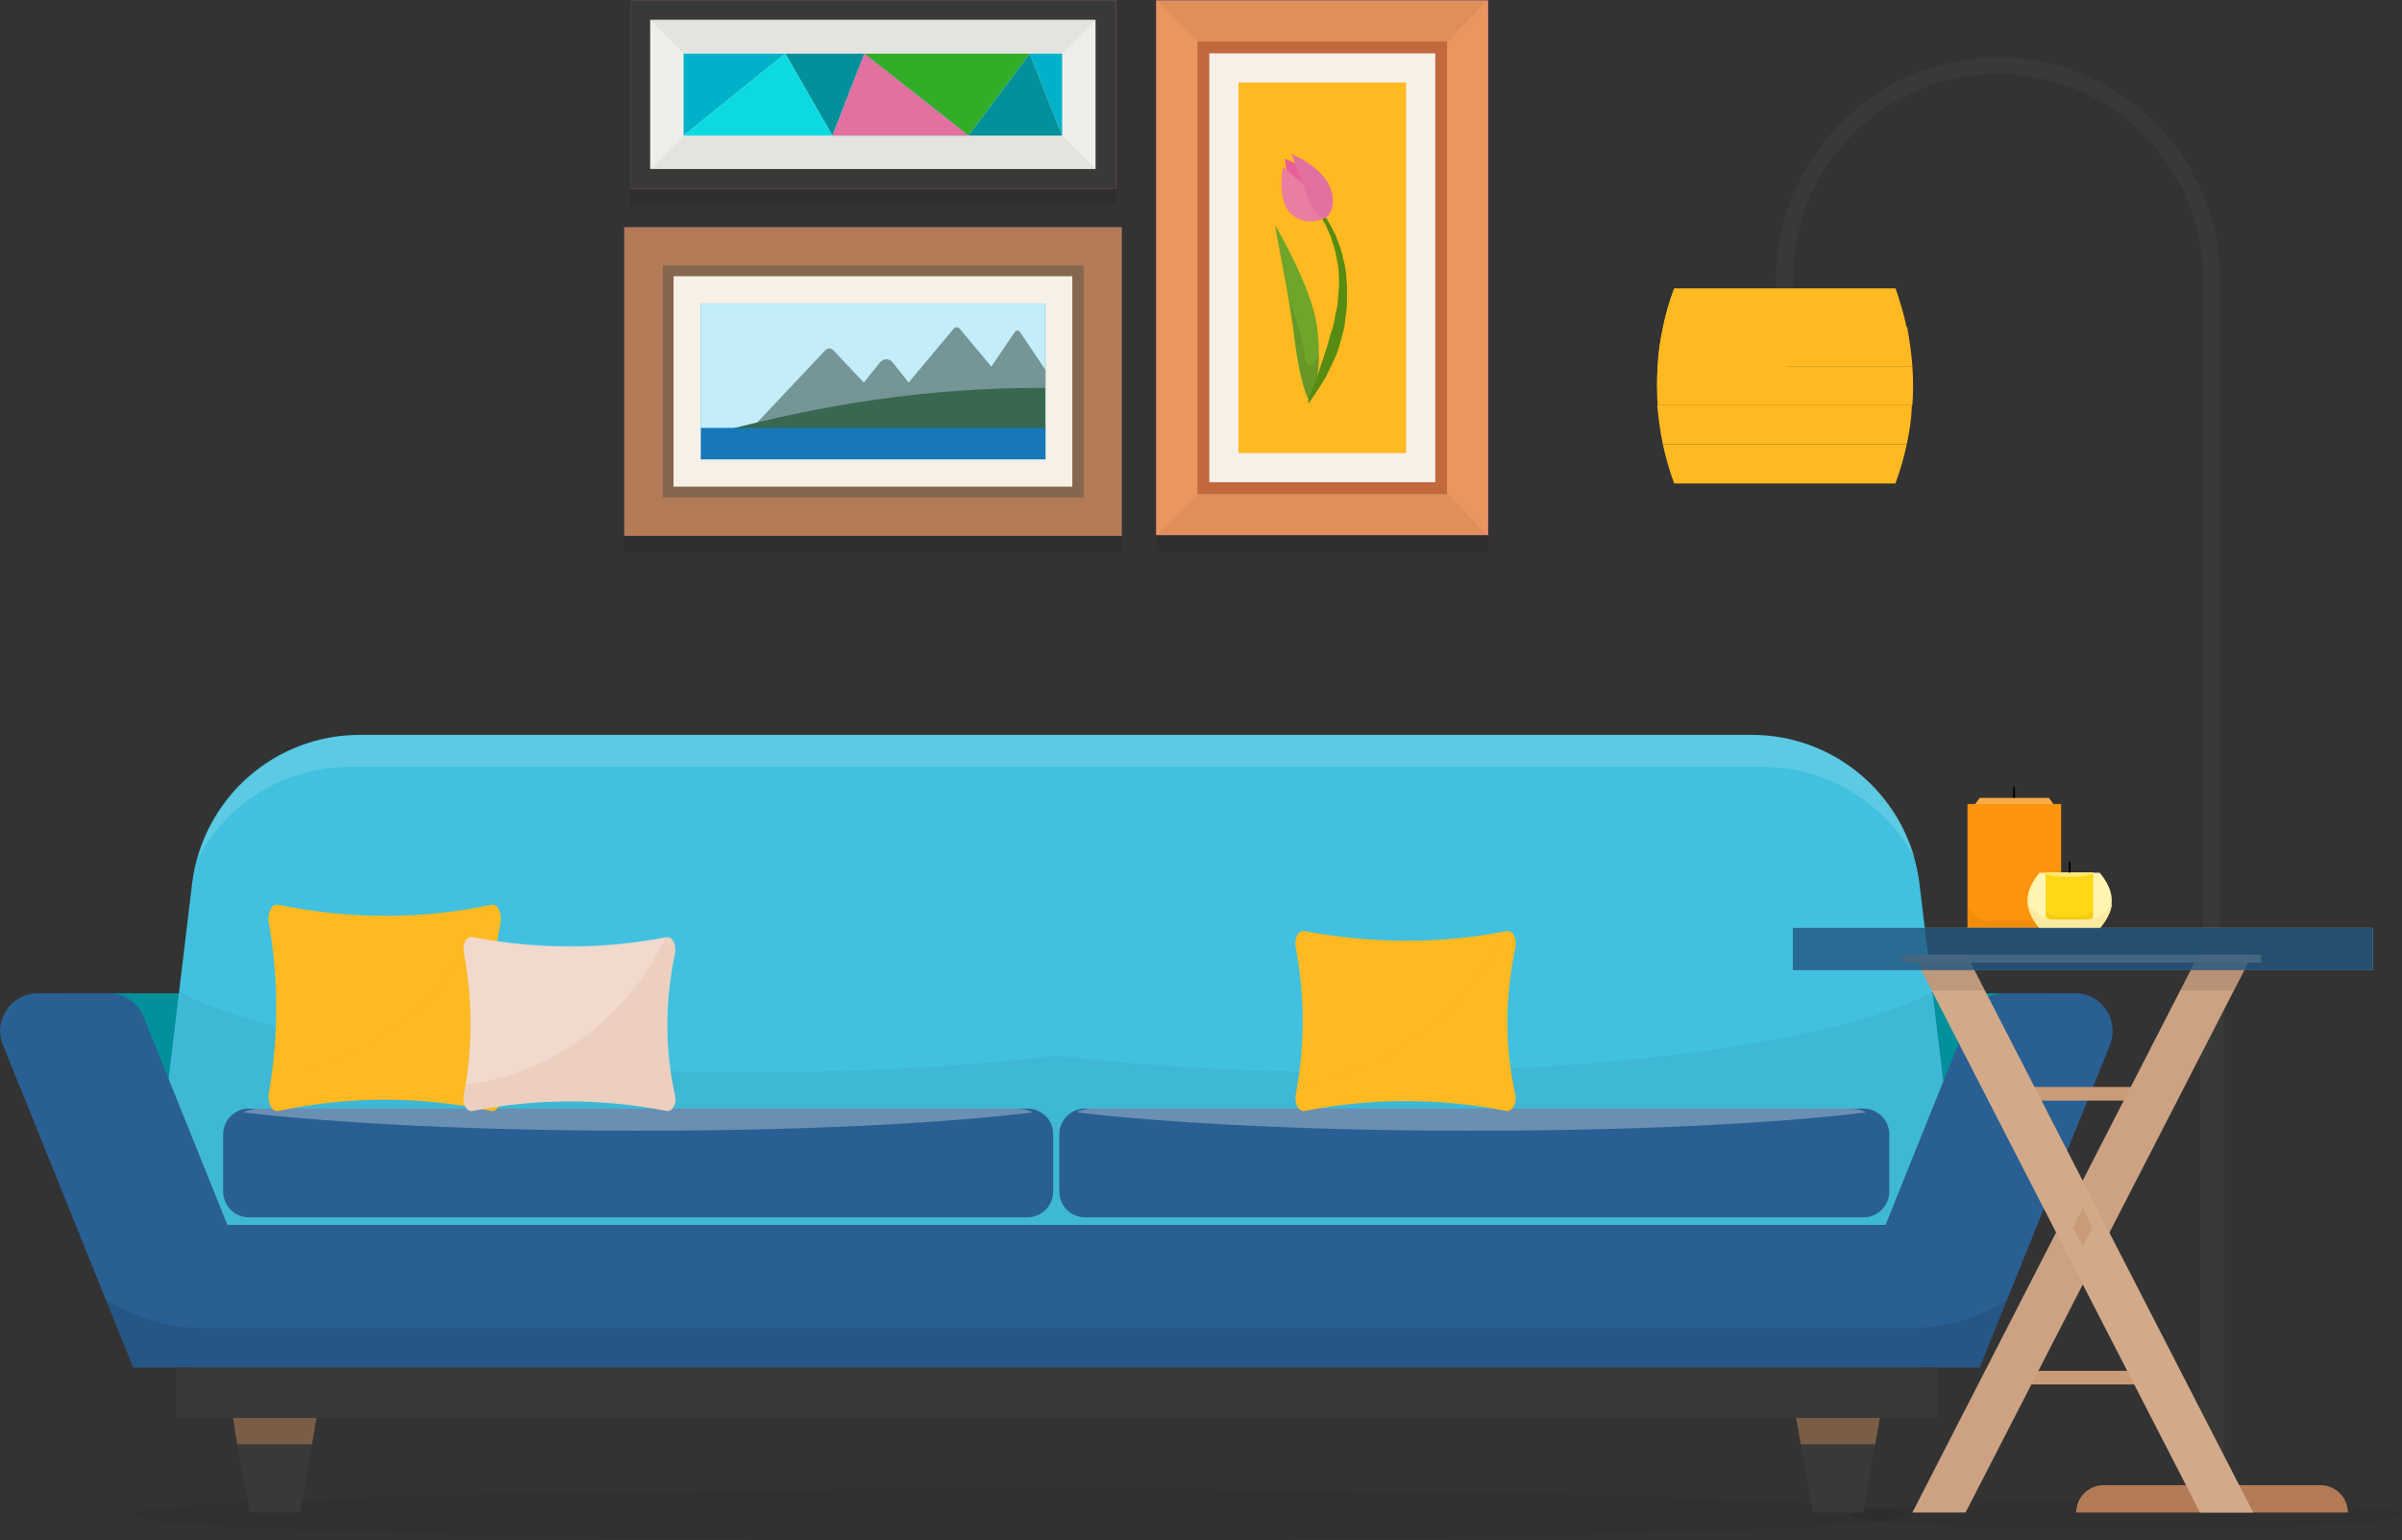 <?xml version="1.0" encoding="utf-8"?>
<!-- Generator: Adobe Illustrator 21.0.2, SVG Export Plug-In . SVG Version: 6.00 Build 0)  -->
<svg version="1.1" id="Layer_1" xmlns="http://www.w3.org/2000/svg" xmlns:xlink="http://www.w3.org/1999/xlink" x="0px" y="0px"
	 viewBox="0 0 510.2 327.2" style="enable-background:new 0 0 510.2 327.2;" xml:space="preserve">
<rect x="0" y="0" width="510.2" height="327.2" fill="#333333" stroke="none"/>
<style type="text/css">
	.st0{opacity:7.000000e-02;}
	.st1{fill:#393938;}
	.st2{fill:#B27B56;}
	.st3{fill:#FFB921;}
	.st4{fill:#02909B;}
	.st5{fill:#41C1DF;}
	.st6{opacity:5.000000e-02;}
	.st7{opacity:0.15;fill:#FFFFFF;}
	.st8{fill:#2A5F93;}
	.st9{opacity:0.3;fill:#FFFFFF;}
	.st10{opacity:0.1;}
	.st11{fill:#86674D;}
	.st12{opacity:0.15;}
	.st13{opacity:0.1;fill:#FFB921;}
	.st14{fill:#EDCFC0;}
	.st15{opacity:0.2;}
	.st16{fill:#FFFFFF;}
	.st17{fill:#FDAB47;}
	.st18{fill:#FC940E;}
	.st19{fill:#FFF5B0;}
	.st20{fill:#FFD715;}
	.st21{opacity:0.4;fill:#FFFFFF;}
	.st22{fill:#FCEA9F;}
	.st23{fill:#C99C77;}
	.st24{fill:#CCA283;}
	.st25{fill:#D3AA89;}
	.st26{opacity:0.8;}
	.st27{fill:#9FC8C4;}
	.st28{fill:#22557F;}
	.st29{fill:#E271A0;}
	.st30{fill:#F7F0E7;}
	.st31{fill:#32C3C6;}
	.st32{clip-path:url(#SVGID_2_);fill:#C2EDF9;}
	.st33{clip-path:url(#SVGID_2_);}
	.st34{fill:#759596;}
	.st35{clip-path:url(#SVGID_2_);fill:#386850;}
	.st36{clip-path:url(#SVGID_2_);fill:#1877B7;}
	.st37{fill:#EFEFEA;}
	.st38{fill:#32AD28;}
	.st39{fill:#00B1CA;}
	.st40{fill:#0BDBE0;}
	.st41{fill:#EA965E;}
	.st42{fill:#C1683D;}
	.st43{fill:#6FA528;}
	.st44{opacity:0.1;fill:#231F20;}
	.st45{fill:#578C13;}
	.st46{fill:#E86097;}
	.st47{fill:#EA7DA2;}
</style>
<g>
	<ellipse class="st0" cx="451.7" cy="321.8" rx="58.5" ry="3.1"/>
	<g>
		<g>
			<path class="st1" d="M468,279.9V59.3c0-24-19.5-43.6-43.6-43.6c-24,0-43.6,19.5-43.6,43.6v11.2h-3.5V59.3
				c0-26,21.1-47.1,47.1-47.1c26,0,47.1,21.1,47.1,47.1v220.6H468z"/>
			<g>
				<rect x="467.3" y="207.7" class="st1" width="5.2" height="112.1"/>
				<rect x="470" y="207.7" class="st1" width="2.4" height="112.1"/>
				<path class="st2" d="M492.9,315.5h-46.1c-3.2,0-5.8,2.6-5.8,5.8l0,0h57.7l0,0C498.7,318.1,496.1,315.5,492.9,315.5z"/>
			</g>
			<g>
				<g>
					<path class="st3" d="M405,69.6c-0.6-2.8-1.4-5.6-2.4-8.3c-15.7,0-31.3,0-47,0c-1,2.7-1.8,5.4-2.4,8.3H405z"/>
					<path class="st3" d="M352.1,77.8h54.1c-0.2-2.8-0.6-5.5-1.1-8.3h-51.8C352.6,72.3,352.3,75,352.1,77.8z"/>
					<path class="st3" d="M352.1,86.1h54.1c0.2-2.8,0.2-5.5,0-8.3h-54.1C351.9,80.6,351.9,83.3,352.1,86.1z"/>
					<path class="st3" d="M353.2,94.4H405c0.6-2.7,1-5.5,1.1-8.3h-54.1C352.3,88.9,352.6,91.6,353.2,94.4z"/>
					<path class="st3" d="M353.2,94.4c0.6,2.8,1.4,5.6,2.4,8.3c15.7,0,31.3,0,47,0c1-2.7,1.8-5.4,2.4-8.3H353.2z"/>
				</g>
			</g>
			<path class="st3" d="M403.3,63.4c-0.2-0.7-0.5-1.4-0.7-2.1c-15.7,0-31.3,0-47,0c-1,2.7-1.8,5.4-2.4,8.3c-0.6,2.7-1,5.5-1.1,8.3
				c-0.1,1.5-0.1,3-0.1,4.6C374,82.1,393.2,74.5,403.3,63.4z"/>
		</g>
	</g>
	<ellipse class="st0" cx="216.9" cy="321.8" rx="188.2" ry="5.5"/>
	<g>
		<g>
			<g>
				<polygon class="st4" points="407.8,290.5 40.9,290.5 13.7,211 435.1,211 				"/>
				<path class="st5" d="M418.3,275.3h-388l10.5-87.6c2.2-18,17.4-31.6,35.6-31.6h295.7c18.1,0,33.4,13.6,35.6,31.6L418.3,275.3z"/>
				<path class="st6" d="M410.6,210.7c-18.1,10-65.7,17.1-121.5,17.1c-23.6,0-45.6-1.3-64.7-3.5c-19,2.2-41.1,3.5-64.7,3.5
					c-55.9,0-103.5-7.1-121.5-17.1l-7.8,64.6h194l0,0h194L410.6,210.7z"/>
				<path class="st7" d="M74.4,162.9h300c14,0,26.3,7.9,32.4,19.6c-4.2-15.3-18.2-26.3-34.5-26.3H76.5c-16.3,0-30.3,11-34.5,26.3
					C48,170.7,60.4,162.9,74.4,162.9z"/>
				<g>
					<g>
						<path class="st8" d="M218.2,235.5H52.9c-3.1,0-5.5,2.5-5.5,5.5v12.1c0,3.1,2.5,5.5,5.5,5.5h165.3c3.1,0,5.5-2.5,5.5-5.5V241
							C223.8,238,221.3,235.5,218.2,235.5z"/>
						<path class="st8" d="M395.8,235.5H230.5c-3.1,0-5.5,2.5-5.5,5.5v12.1c0,3.1,2.5,5.5,5.5,5.5h165.3c3.1,0,5.5-2.5,5.5-5.5V241
							C401.3,238,398.9,235.5,395.8,235.5z"/>
					</g>
					<path class="st9" d="M51.6,236.3c19.4,2.3,49.8,3.9,83.9,3.9c34.1,0,64.5-1.5,83.9-3.9c-1-0.5-2.1-0.8-3.4-0.8H55
						C53.8,235.5,52.7,235.8,51.6,236.3z"/>
					<path class="st9" d="M228.6,236.3c19.4,2.3,49.8,3.9,83.9,3.9c34.1,0,64.5-1.5,83.9-3.9c-1-0.5-2.1-0.8-3.4-0.8H231.9
						C230.7,235.5,229.6,235.8,228.6,236.3z"/>
				</g>
				<path class="st8" d="M440.8,211h-15.1c-3.2,0-6.2,2-7.4,5l-17.8,44.2H48.3L30.5,216c-1.2-3-4.1-5-7.4-5H8
					c-5.6,0-9.5,5.7-7.4,10.9l27.7,68.6h392.2l27.7-68.6C450.2,216.7,446.4,211,440.8,211z"/>
				<g class="st10">
					<path d="M405.6,282.1H43.2c-7.5,0-14.7-2.2-20.7-6l5.8,14.4h392.2l5.8-14.4C420.3,280,413.1,282.1,405.6,282.1z"/>
				</g>
				<rect x="37.4" y="290.5" class="st1" width="374" height="10.6"/>
				<g>
					<g>
						<polygon class="st1" points="67.2,301.2 49.5,301.2 53,321.3 63.7,321.3 						"/>
						<polygon class="st1" points="399.3,301.2 381.5,301.2 385,321.3 395.7,321.3 						"/>
					</g>
				</g>
				<g>
					<polygon class="st11" points="49.5,301.2 50.4,306.8 66.3,306.8 67.2,301.2 					"/>
					<polygon class="st10" points="49.5,301.2 50.4,306.8 66.3,306.8 67.2,301.2 					"/>
					<polygon class="st11" points="381.5,301.2 382.5,306.8 398.3,306.8 399.3,301.2 					"/>
					<polygon class="st10" points="381.5,301.2 382.5,306.8 398.3,306.8 399.3,301.2 					"/>
				</g>
			</g>
		</g>
		<g>
			<g>
				<g>
					<path class="st3" d="M104.3,236c-15.1-3.2-30.1-3.2-45.2,0c-1.3,0.3-2.3-1.7-2-3.8c2.1-12.1,2.1-24.2,0-36.2
						c-0.4-2.1,0.7-4.1,2-3.8c15.5,3.2,30.6,3.1,45.3,0c1.3-0.3,2.3,1.8,1.9,3.9c-2.4,12.4-2.4,24.4,0,36
						C106.7,234.2,105.6,236.3,104.3,236z"/>
				</g>
				<g class="st12">
					<path class="st3" d="M57.2,232.2c0.2-1,0.3-1.9,0.5-2.9c20.4-2.7,37.7-17.1,46.4-37c0.1,0,0.2,0,0.3-0.1
						c-14.6,3.1-29.7,3.1-45.3,0c-1.3-0.3-2.3,1.7-2,3.8C59.3,208,59.3,220.1,57.2,232.2z"/>
				</g>
			</g>
		</g>
		<g>
			<g>
				<g>
					<path class="st3" d="M320,236c-14.3-2.8-28.6-2.8-42.9,0c-1.2,0.2-2.2-1.5-1.9-3.3c2-10.6,2-21.1,0-31.6
						c-0.3-1.8,0.6-3.6,1.9-3.3c14.8,2.8,29.1,2.7,43,0c1.2-0.2,2.2,1.6,1.8,3.4c-2.3,10.8-2.3,21.3,0,31.5
						C322.2,234.4,321.2,236.2,320,236z"/>
				</g>
				<path class="st13" d="M275.2,232.7c0.2-0.8,0.3-1.7,0.4-2.5c19.4-2.4,35.7-14.9,44.1-32.4c0.1,0,0.2,0,0.3-0.1
					c-13.9,2.7-28.2,2.7-43,0c-1.2-0.2-2.2,1.5-1.9,3.3C277.2,211.5,277.2,222.1,275.2,232.7z"/>
			</g>
		</g>
		<g>
			<g>
				<path class="st14" d="M141.6,236c-13.8-2.7-27.5-2.7-41.3,0c-1.2,0.2-2.1-1.5-1.8-3.2c1.9-10.2,1.9-20.4,0-30.5
					c-0.3-1.8,0.6-3.5,1.8-3.2c14.2,2.7,27.9,2.6,41.3,0c1.2-0.2,2.1,1.5,1.8,3.3c-2.2,10.4-2.2,20.6,0,30.4
					C143.8,234.5,142.8,236.2,141.6,236z"/>
			</g>
			<g class="st15">
				<path class="st16" d="M98.6,232.8c0.2-0.8,0.3-1.6,0.4-2.4c18.6-2.3,34.4-14.4,42.4-31.3c0.1,0,0.2,0,0.3-0.1
					c-13.4,2.6-27.1,2.6-41.3,0c-1.2-0.2-2.1,1.5-1.8,3.2C100.5,212.4,100.5,222.6,98.6,232.8z"/>
			</g>
		</g>
	</g>
	<g>
		<g>
			<g>
				<g>
					<polygon class="st17" points="436.3,171 419.4,171 420.5,169.5 435.2,169.5 					"/>
					<rect x="427.6" y="167.2" width="0.4" height="2.3"/>
					<rect x="417.9" y="170.8" class="st18" width="19.9" height="26.3"/>
					<path class="st6" d="M432.8,195.7H423c-2.3,0-4.3-1.5-5.1-3.5v5h19.9v-5C437,194.2,435.1,195.7,432.8,195.7z"/>
				</g>
			</g>
			<g>
				<g>
					<g>
						<path class="st19" d="M446,197.2c-5.1,0-7.7,0-12.8,0c-3.4-4.1-3.4-7.7,0-11.8c5.1,0,7.7,0,12.8,0
							C449.4,189.5,449.4,193.1,446,197.2z"/>
					</g>
					<path class="st20" d="M443.8,195.4h-8.4c-0.5,0-0.9-0.4-0.9-0.9v-9.2h10.1v9.2C444.7,195.1,444.3,195.4,443.8,195.4z"/>
					<path class="st6" d="M442,194.7h-4.8c-1.1,0-2.1-0.6-2.6-1.4v0.8c0,0.7,0.6,1.3,1.3,1.3h7.5c0.7,0,1.3-0.6,1.3-1.3v-0.8
						C444.1,194.2,443.2,194.7,442,194.7z"/>
					<rect x="439.4" y="183.1" width="0.4" height="2.3"/>
					<path class="st21" d="M434.6,185.4C434.6,185.4,434.6,185.4,434.6,185.4c0,0.5,2.2,0.9,5,0.9c2.8,0,5.1-0.4,5.1-0.9
						c0,0,0,0,0-0.1H434.6z"/>
					<path class="st22" d="M442.7,195.4h-6.1c-2.5,0-4.6-1.4-5.8-3.4c0.2,1.7,1,3.3,2.5,5.1c5.1,0,7.7,0,12.8,0
						c1.5-1.8,2.3-3.4,2.5-5.1C447.3,194.1,445.2,195.4,442.7,195.4z"/>
				</g>
			</g>
		</g>
		<g>
			<g>
				<g>
					<rect x="423.2" y="230.9" class="st23" width="38.4" height="2.9"/>
					<rect x="423.2" y="291.2" class="st23" width="38.4" height="2.9"/>
					<g>
						<polygon class="st24" points="467,202.8 406.2,321.3 417.5,321.3 478.4,202.8 						"/>
						<polygon class="st25" points="406.4,202.8 467.3,321.3 478.6,321.3 417.7,202.8 						"/>
					</g>
					<polygon class="st23" points="442.4,256.6 440.3,260.7 442.4,264.8 444.4,260.7 					"/>
					<g class="st10">
						<polygon points="417.7,202.8 406.4,202.8 410.3,210.4 421.7,210.4 						"/>
						<polygon points="474.4,210.4 478.4,202.8 467,202.8 463.1,210.4 						"/>
					</g>
					<rect x="404.1" y="202.8" class="st25" width="76.2" height="1.7"/>
					<g class="st26">
						<rect x="380.8" y="197.1" class="st27" width="123.2" height="9"/>
						<rect x="380.8" y="197.1" class="st28" width="123.2" height="9"/>
					</g>
				</g>
			</g>
		</g>
	</g>
	<g>
		<g>
			<polygon class="st29" points="132.6,48.4 132.6,113.7 132.6,113.8 238.2,113.8 238.2,113.7 238.2,48.4 238.2,48.3 132.6,48.3 			
				"/>
			<rect x="133.9" class="st29" width="103.1" height="40.1"/>
			<polygon class="st29" points="316,0.1 245.7,0.1 245.6,0.1 245.6,113.7 245.7,113.7 316,113.7 316.1,113.7 316.1,0.1 			"/>
		</g>
		<g>
			<g>
				<g>
					<g>
						
							<rect x="152.7" y="28.2" transform="matrix(-1.836970e-16 1 -1 -1.836970e-16 266.472 -104.395)" class="st2" width="65.5" height="105.6"/>
						
							<rect x="140.7" y="56.4" transform="matrix(-1 -1.224647e-16 1.224647e-16 -1 370.867 162.077)" class="st11" width="89.4" height="49.3"/>
						
							<rect x="143.1" y="58.7" transform="matrix(-1 -1.224647e-16 1.224647e-16 -1 370.867 162.077)" class="st30" width="84.7" height="44.7"/>
						
							<rect x="148.8" y="64.5" transform="matrix(-1 -1.224647e-16 1.224647e-16 -1 370.867 162.077)" class="st31" width="73.2" height="33.1"/>
					</g>
				</g>
				<g>
					<defs>
						
							<rect id="SVGID_1_" x="148.8" y="64.5" transform="matrix(-1 -1.224647e-16 1.224647e-16 -1 370.867 162.077)" width="73.2" height="33.1"/>
					</defs>
					<clipPath id="SVGID_2_">
						<use xlink:href="#SVGID_1_"  style="overflow:visible;"/>
					</clipPath>
					
						<rect x="148.8" y="64.5" transform="matrix(-1 -1.224647e-16 1.224647e-16 -1 370.867 162.077)" class="st32" width="73.2" height="33.1"/>
					<g class="st33">
						<path class="st34" d="M172.5,96.9c-0.8,0-1.2-0.4-0.8-0.9l15.2-19c0.8-0.9,2-0.9,2.7,0l15.2,19c0.4,0.5,0,0.9-0.8,0.9H172.5z"
							/>
						<path class="st34" d="M202.8,91.3c-0.7,0-1-0.4-0.7-0.9l13.4-19.8c0.3-0.5,0.9-0.5,1.2,0L230,90.4c0.3,0.5,0,0.9-0.7,0.9
							H202.8z"/>
						<path class="st34" d="M159.4,92.6c-0.7,0-0.9-0.4-0.4-0.9l16.3-17.3c0.5-0.5,1.2-0.5,1.7,0l16.3,17.3c0.5,0.5,0.3,0.9-0.4,0.9
							H159.4z"/>
						<path class="st34" d="M189.6,86.5c-0.6,0-0.7-0.4-0.3-0.8l13.2-15.8c0.4-0.5,1-0.5,1.4,0l13.2,15.8c0.4,0.5,0.2,0.8-0.3,0.8
							H189.6z"/>
					</g>
					<path class="st35" d="M222,91.6l-68.3-0.1c20.2-5.2,41.9-9.2,68.3-9.1V91.6z"/>
					<rect x="148.6" y="90.9" class="st36" width="77.1" height="8.6"/>
				</g>
			</g>
			<g>
				
					<rect x="165.4" y="-31.5" transform="matrix(-1.836970e-16 1 -1 -1.836970e-16 205.497 -165.37)" class="st1" width="40.1" height="103.1"/>
				<rect x="138.1" y="4.2" class="st37" width="94.6" height="31.7"/>
				<g>
					<polygon class="st38" points="183.6,11.4 205.7,28.8 218.7,11.4 					"/>
					<polygon class="st39" points="145.2,11.4 145.2,28.8 166.8,11.4 					"/>
					<polygon class="st39" points="218.7,11.4 225.6,28.8 225.6,11.4 					"/>
					<polygon class="st4" points="166.8,11.4 176.8,28.8 183.6,11.4 					"/>
					<polygon class="st40" points="145.2,28.8 176.8,28.8 166.8,11.4 					"/>
					<polygon class="st4" points="205.7,28.8 225.6,28.8 218.7,11.4 					"/>
					<polygon class="st39" points="176.8,28.8 205.7,28.8 183.6,11.4 					"/>
					<polygon class="st29" points="176.8,28.8 205.7,28.8 183.6,11.4 					"/>
				</g>
				<polygon class="st6" points="145.2,11.4 138.1,4.2 232.7,4.2 225.6,11.4 				"/>
				<polygon class="st6" points="145.2,28.8 138.1,35.9 232.7,35.9 225.6,28.8 				"/>
			</g>
		</g>
		<g>
			<g>
				<rect x="245.6" y="0.1" class="st41" width="70.4" height="113.5"/>
				
					<rect x="232.8" y="30.4" transform="matrix(-1.836970e-16 1 -1 -1.836970e-16 337.761 -223.966)" class="st42" width="96.1" height="53"/>
				
					<rect x="235.3" y="32.9" transform="matrix(-1.836970e-16 1 -1 -1.836970e-16 337.761 -223.966)" class="st30" width="91.1" height="48"/>
				
					<rect x="241.5" y="39.1" transform="matrix(-1.836970e-16 1 -1 -1.836970e-16 337.761 -223.966)" class="st3" width="78.7" height="35.6"/>
				<g class="st6">
					<polygon points="307.4,104.9 254.4,104.9 245.7,113.7 316,113.7 					"/>
				</g>
				<g class="st6">
					<polygon points="307.4,8.9 254.4,8.9 245.7,0.1 316,0.1 					"/>
				</g>
				<g>
					<g>
						<g>
							<path class="st43" d="M274.9,71.6c1.3,10.7,3.2,13.7,3.2,13.7s3.2-4.6,1.6-16.2c-1.2-8.3-8.8-21.2-8.8-21.2
								C270.7,48.2,274,63.7,274.9,71.6z"/>
						</g>
						<path class="st44" d="M277.2,75.6c0.3,3.5,1.9,1.8,3,0c-0.1,6.8-2,9.7-2,9.7s-1.9-3-3.2-13.7c-0.3-2.4-0.8-5.5-1.3-8.6
							C275.2,67.4,276.9,72.7,277.2,75.6z"/>
					</g>
					<g>
						<path class="st45" d="M275.3,39.6c0,0,0.2,0.2,0.7,0.5c0.4,0.3,1,0.8,1.7,1.4c0.7,0.6,1.4,1.4,2.2,2.3c0.7,0.9,1.6,2,2.2,3.2
							c0.4,0.6,0.7,1.2,1,1.8c0.3,0.6,0.7,1.3,0.9,2c0.5,1.3,1.1,2.8,1.3,4.2c0.2,0.7,0.4,1.5,0.5,2.2c0.1,0.7,0.2,1.5,0.2,2.2
							c0.2,1.5,0.1,3,0.1,4.5c0.1,1.5-0.3,2.9-0.4,4.4c-0.1,1.5-0.6,2.8-0.9,4.1c-0.4,1.3-0.7,2.6-1.3,3.7c-0.5,1.1-1,2.2-1.5,3.2
							c-0.4,1-1.1,1.8-1.5,2.6c-0.5,0.8-0.9,1.4-1.3,2c-0.7,1.1-1.2,1.7-1.2,1.7l-0.2-0.1c0,0,0.2-0.7,0.6-1.9
							c0.2-0.6,0.5-1.3,0.8-2.1c0.3-0.8,0.7-1.7,1-2.8c0.3-1,0.7-2.1,1.1-3.3c0.4-1.2,0.8-2.4,1.1-3.7c0.4-1.3,0.9-2.6,1.1-4
							c0.2-1.4,0.7-2.8,0.7-4.2c0.1-1.5,0.3-2.9,0.2-4.3c0-0.7-0.1-1.5-0.1-2.2c-0.1-0.7-0.2-1.4-0.4-2.2c-0.2-1.4-0.7-2.8-1.1-4.1
							c-0.2-0.7-0.5-1.3-0.8-1.9c-0.2-0.6-0.5-1.2-0.9-1.8c-0.6-1.2-1.3-2.2-2-3.1c-0.7-0.9-1.4-1.7-2-2.3c-0.6-0.6-1.2-1.1-1.6-1.4
							c-0.4-0.3-0.6-0.5-0.6-0.5L275.3,39.6z"/>
						<g>
							<g>
								<g>
									<g>
										<path class="st46" d="M279.6,39.8c1.1,4.2,0.3,5.8,0.3,5.8s-2.3,0.6-4.3-2.4c-2-3-2.7-9.5-2.7-9.5S278.4,35.6,279.6,39.8z
											"/>
									</g>
								</g>
							</g>
							<g>
								<g>
									<path class="st47" d="M274.8,45.9c2.7,1.9,5.5,1,6.8,0.3c0.6-0.3,0.9-0.9,0.7-1.5c-0.3-0.9-1-2.3-2.8-3.6
										c-2.9-2.1-7-5.6-7-5.6S270.9,43.2,274.8,45.9z"/>
								</g>
							</g>
							<g>
								<g>
									<path class="st29" d="M282.7,40.3c1,2.9,0.1,4.7-0.7,5.6c-0.5,0.5-1.4,0.5-1.9,0c-0.7-0.8-1.7-2.1-2.4-4.2
										c-1.2-3.6-3.4-9-3.4-9S281.2,35.5,282.7,40.3z"/>
								</g>
							</g>
						</g>
					</g>
				</g>
			</g>
		</g>
		<rect x="133.9" y="40.2" class="st10" width="103.1" height="3.4"/>
		<rect x="132.6" y="113.8" class="st10" width="105.5" height="3.3"/>
		<rect x="245.7" y="113.8" class="st10" width="70.4" height="3.3"/>
	</g>
</g>
</svg>
